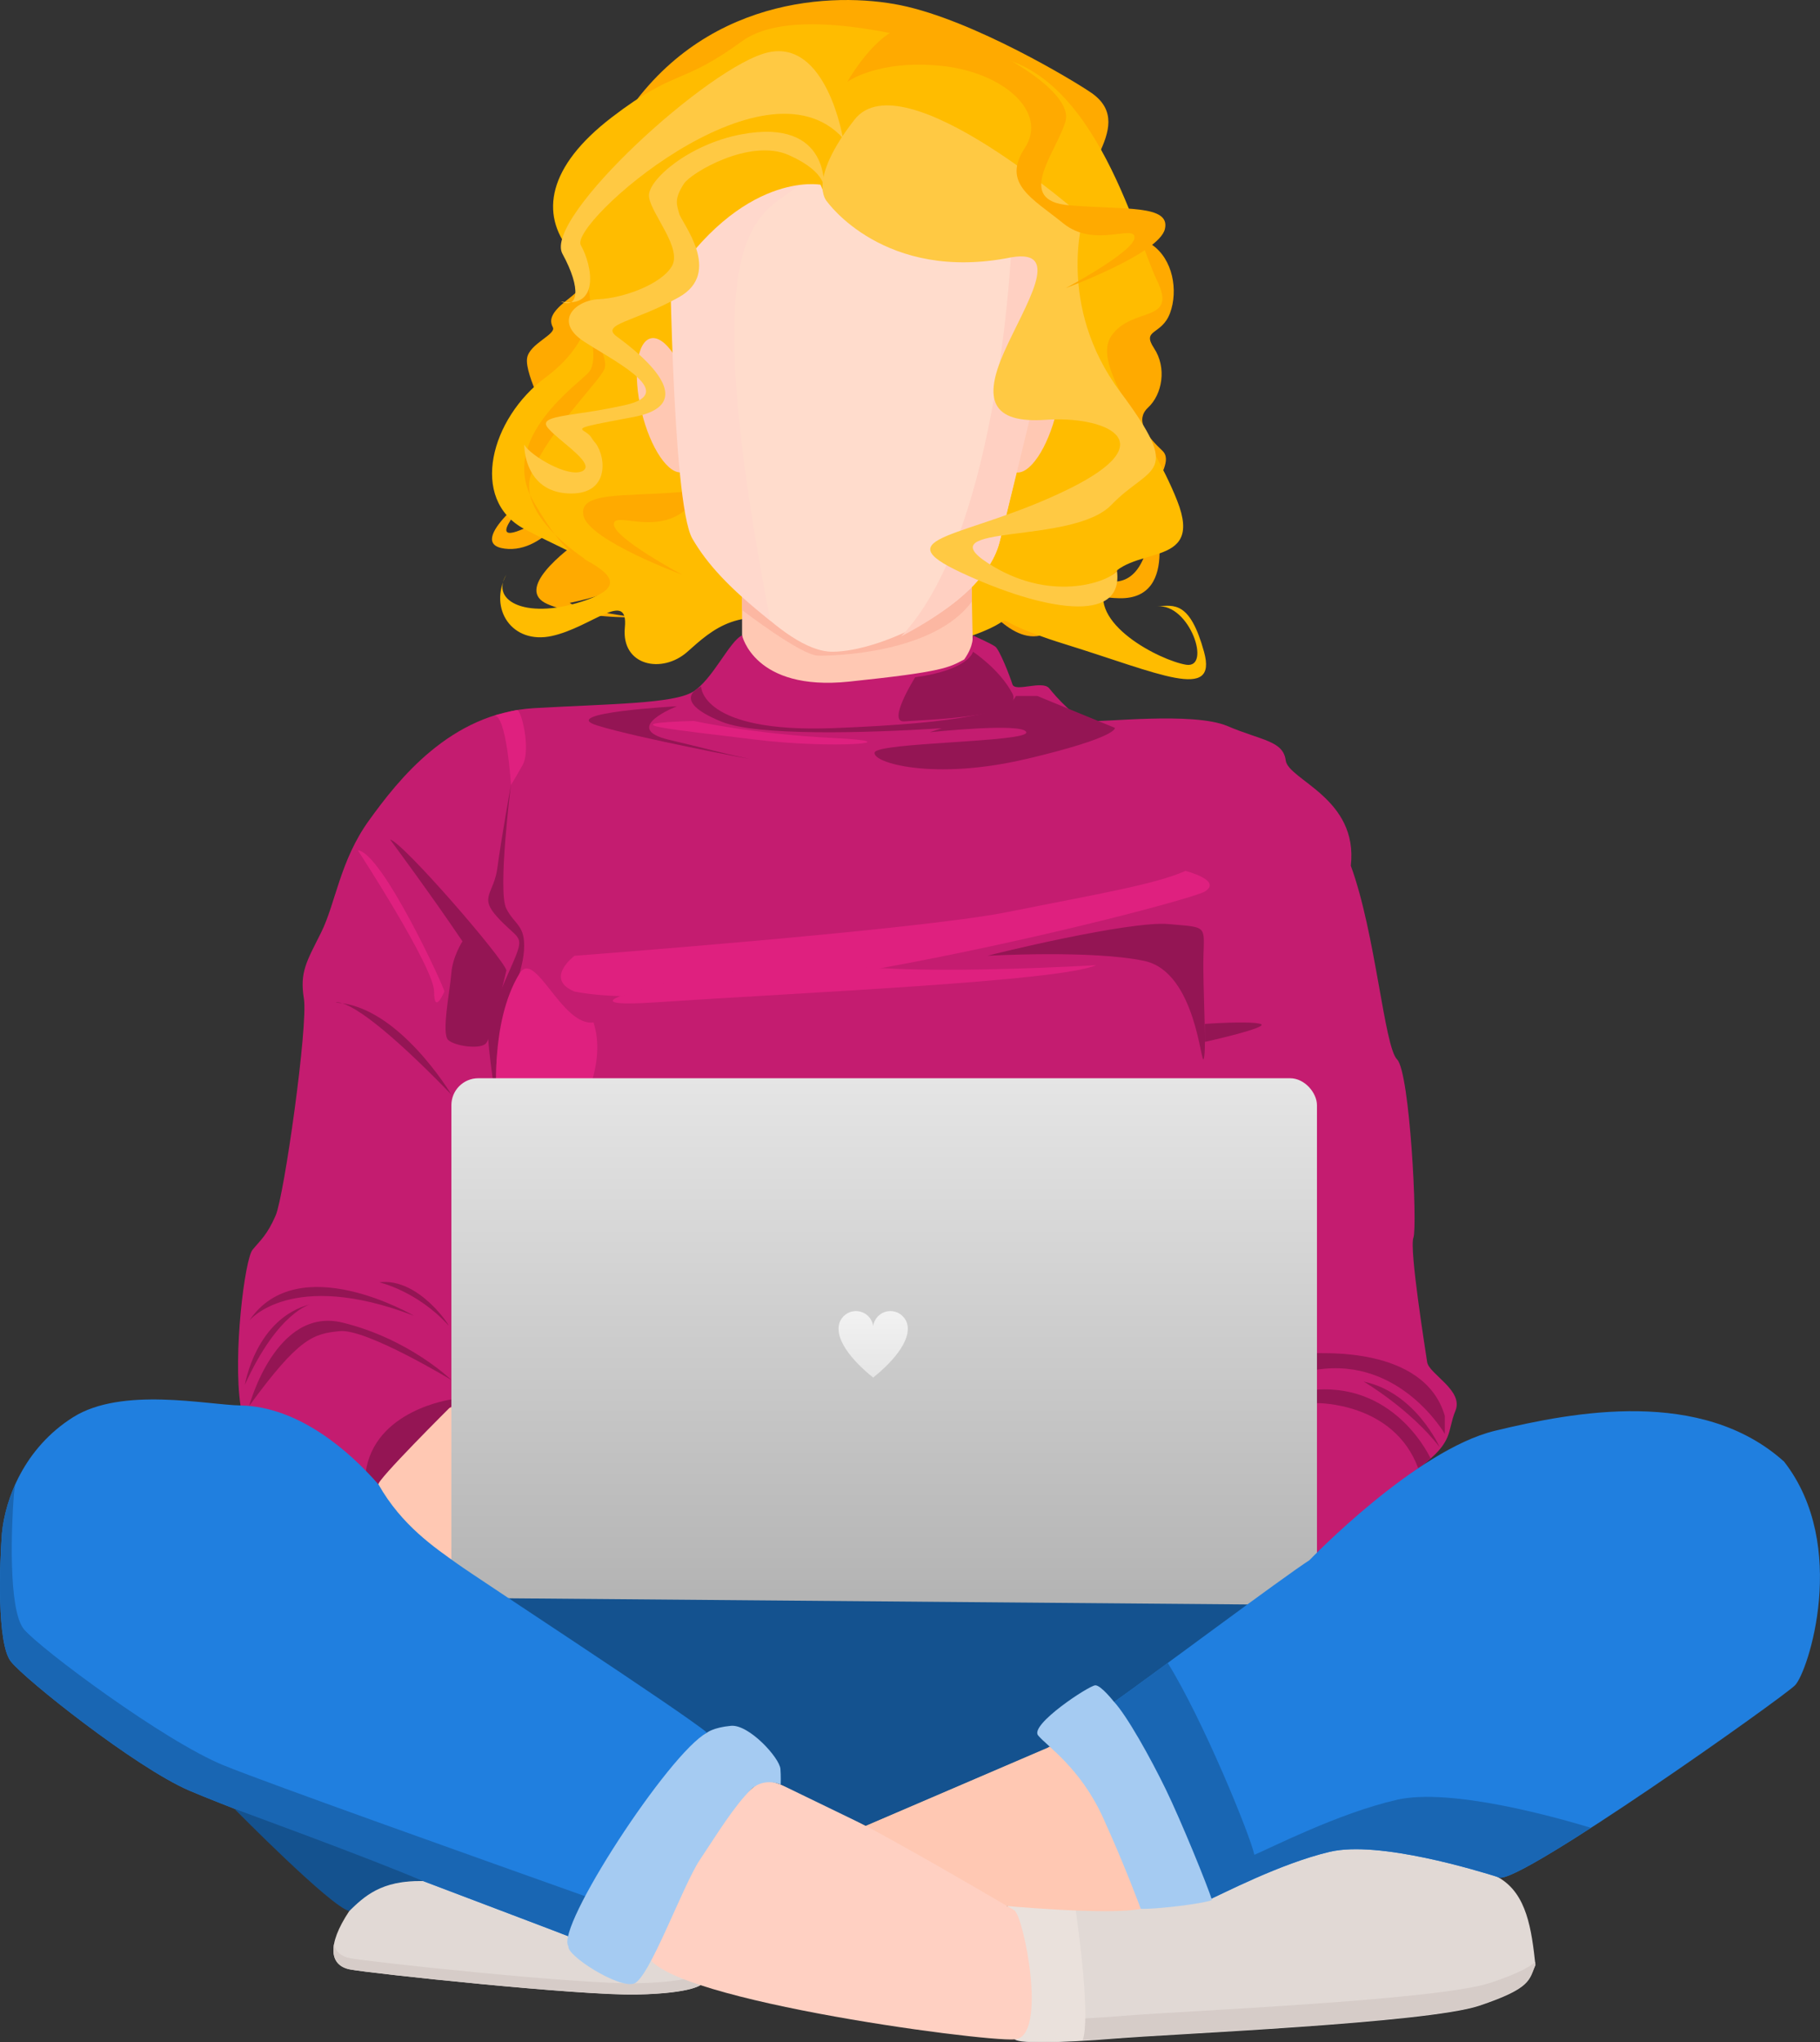 <?xml version="1.0" encoding="UTF-8"?><svg id="Layer_2" xmlns="http://www.w3.org/2000/svg" xmlns:xlink="http://www.w3.org/1999/xlink" viewBox="0 0 389.69 437.15"><rect x="0" y="0" width="389.69" height="437.15" fill="#333333" stroke="none"/><defs><linearGradient id="linear-gradient" x1="189.32" y1="343.72" x2="189.32" y2="230.79" gradientTransform="matrix(1, 0, 0, 1, 0, 0)" gradientUnits="userSpaceOnUse"><stop offset="0" stop-color="#b3b3b3"/><stop offset="1" stop-color="#e5e5e5"/></linearGradient><linearGradient id="linear-gradient-2" x1="186.96" y1="294.88" x2="186.96" y2="280.63" gradientTransform="matrix(1, 0, 0, 1, 0, 0)" gradientUnits="userSpaceOnUse"><stop offset="0" stop-color="#e5e5e5"/><stop offset="1" stop-color="#f2f2f2"/></linearGradient></defs><g id="Sitting"><g id="Person"><g id="Hair_Foundation"><path d="M115.16,104.36s-16.05,11.92-7.11,13.07c8.94,1.15,15.36-10.78,15.36-10.78,0,0-27.29,18.11-8.25-2.29Z" fill="#fa0"/><path d="M246.81,109.02s6.26,19.26-7.08,19.03-12.06-9.24-12.06-9.24c0,0,17.73,17.9,19.13-9.79Z" fill="#fa0"/><path d="M247.1,74.54c2.75,4.15,1.79,9.85-1.29,12.71-.55,.51-.9,1.05-1.08,1.6v.04c-.2,.56-.2,1.15-.07,1.72v.02c.11,.5,.31,.99,.57,1.49h0c.81,1.54,2.26,3.03,3.63,4.33,1.07,1.01,.89,2.33,.37,3.82h0c-.89,2.5-2.72,5.41-1,7.86,2.75,3.89-4.36,3.89-6.8,5.18-2.43,1.3-4.21-.38-2.27,.91,1.95,1.3,.97,4.16,0,8.04-.96,3.89-3.23,.52-10.85,9.87-7.61,9.34-14.9,.38-19.59-4.81-4.7-5.18,.16-16.21,.16-16.21,0,0,3.54-9.87,5.46-12.77-2.06,3.67,38.44,3.97,14.69,17.71-2.45,1.41-4.26-.41-2.99-2.18,2.67-3.7,2.6-9.11,2.6-9.11-1.29,2.86-8.75,8.56-11.51,6.75-2.09-1.38,1.63-5.01,4.52-8.21l.02-.02c.9-1,1.73-1.96,2.27-2.79,1.45-2.25-1.03-2.78-5.73-3.71-2.46-.48-5.52-1.06-8.95-2.05-.23-.06-.48-.14-.71-.2-4.39-1.32-4.68-3.5-3.08-5.96,1.74-2.72,5.75-5.78,9.09-8.43h.01s.01-.02,.02-.02c.02,0,.04-.03,.07-.05,.77-.62,1.49-1.2,2.15-1.76,6.16-5.18,1.78-10.64-2.91-10.89-4.7-.26-12.31-3.76-14.42-8.48-2.02-4.53,3.86-13.08,4.48-17.44,.02-.15,.04-.31,.04-.44,.01-.07,.01-.1,.01-.1,.17-4.15-8.12-12.47-18.5-14.92-9.99-2.35,1.97,6.27,1.97,6.27-.85,.2-12.09,10.41-12.94,10.47-5.09,.31-8.71-.55-11.53-3.07-.69-.6-1.31-1.31-1.92-2.11-3.07-4.15-11.17,2.6-6.31,11.16,.19,.34,.36,.67,.51,.99,.01,0,.01,.02,.01,.02,.65,1.32,1.01,2.56,1.15,3.69v.02c.73,5.68-3.81,9.21-5.88,12.01-.16,.22-.32,.44-.47,.68-.3,.45-.56,.9-.79,1.39,0,0,.01,0,0,.02-1.25,2.55-1.81,5.57-1.23,7.79h0c.18,.69,.47,1.3,.87,1.79,.73,.9,1.2,3.2,1.39,6.02v.02c.17,2.56,.1,5.54-.24,8.31h0c-.37,3.04-1.07,5.8-2.12,7.45-.86,1.33-1.03,2.73-.85,4.06v.04c.19,1.25,.69,2.44,1.26,3.44h0c.94,1.66,2.06,2.83,2.17,2.95,.01,0,.01,0,.01,0l-7.13,5.84s-.32,.36-.83,.96c-1.26,1.47-3.69,4.34-5.25,6.33h0c-.14,.18-.28,.34-.39,.49-.01,0-.01,.02-.02,.03-2.14,2.72-10.36,5.03-14.96,5.94,1.85,1.55,14.01,3.11,14.01,3.11,0,0-11.66,.25-18.78-2.85-7.13-3.11,3.72-11.42,7.61-14.14,3.89-2.72,2.11-6.09-4.86-3.63-6.78,2.4-10.65-3.07-10.84-3.36,3.08,2.05,6.79,0,6.79,0,0,0,6.45-7.35,2.49-6.06-.02,0-.05,.02-.08,.03-.23,.08-.49,.19-.78,.32-5.12,2.34-9.56,1.31-10.38,1.08,2.38,.56,9.42-2.77,9.13-4.06-.02-.1-.1-.19-.2-.26-1.62-1.04,.48-11.41,.48-11.41,0,0-.65-1.24-1.4-2.93-.05-.09-.1-.19-.13-.28-1.15-2.6-2.48-6.13-2.19-7.95,.49-3.11,6.31-5.06,5.51-6.61-.82-1.56-.33-3.11,2.74-5.58,3.08-2.46,6.48-4.93,4.38-10.63-2.1-5.71,7.46-27.61,7.46-27.61C149.96-.88,178.74-1.75,192.78,1.11c15.6,3.17,37.35,16.29,40.95,18.8,10.66,7.44-6.4,19.01-.24,25.37,4.64,4.8,5.31,4.71,9.43,5.61,1.35,.3,2.6,.71,3.71,1.48,4.53,3.11,5.67,9.85,3.89,14.65-1.79,4.8-6.16,3.37-3.41,7.53Z" fill="#fa0"/><path d="M208.33,11.8s-36.2-12.61-49.44-2.98-14.08,5.71-27.87,16.27-15.4,20.7-8.98,28.59c6.42,7.88,6.42,18.43-5.27,27.14-11.69,8.71-16.37,26.04-4.52,32.4,11.85,6.36,26.04,10.67,13.45,15.16s-20.86,.42-17.3-5.34c-3.85,7.26,1.23,14.95,9.75,13.09,8.52-1.86,16.44-10.08,15.64-1.82-.8,8.26,8.01,9.99,13.39,5.2s11.33-10.42,24.86-5.2,23.64,6.19,36.24,1.69c12.6-4.5-.45-4.38,19.72,1.87s32.78,12.4,29.8,1.64c-2.98-10.76-6.32-10.03-10.04-9.71,6.94-.71,11.74,13.4,6.19,12.48-5.55-.92-21.37-8.94-17.02-17.54,4.36-8.6,21.1-2.41,15.13-17.55s-18.54-28.89-14.09-35.31,14.31-2.52,9.73-11.92c-4.59-9.4-14.06-48.84-39.36-48.15Z" fill="#ffbc00"/><path d="M192.94,78.93s-7.66-13.93-15.9-12.13c-13.62,2.97-32.87,13.86-30.79,20.65s10.98,16.9-.8,17.89c-11.78,1-21.75-.19-20.5,5.09s21.19,12.62,21.19,12.62c0,0-14.55-7.76-14.69-10.77-.14-3.01,8.58,2.34,15.24-3.06,6.66-5.4,13.27-8.49,8.24-16.17s4.63-16.23,17.96-17.56c13.6-1.36,20.05,3.43,20.05,3.43Z" fill="#fa0"/></g><g id="Socks"><path d="M90.55,402.63s-10.81-1.02-15.76,6.41c-4.95,7.43-4.13,11.68,.14,12.51,4.27,.83,49.25,5.64,61.5,5.37s13.82-2.22,13.82-2.22v-3.69l-58.53-20.22-1.16,1.86Z" fill="#e1d9d5"/><path d="M136.42,424.5c-12.24,.28-57.23-4.54-61.5-5.37-1.85-.36-3.04-1.36-3.41-2.98-.53,3.06,.78,4.87,3.41,5.38,4.27,.83,49.25,5.64,61.5,5.37,12.24-.28,13.82-2.22,13.82-2.22v-2.4s-1.57,1.95-13.82,2.22Z" fill="#d6ccc8"/><path d="M215.7,407.82s2.64,24.67,1.57,28.5c-.33,1.19,9.68,1,21.51,.02,11.83-.98,66.77-3.27,77.96-7.03,11.19-3.76,10.64-5.5,12.02-8.71-.83-7.61-1.83-15.13-7.7-18.62-5.87-3.49-38.8-9.08-40.17-9.08s-32.1,11.65-32.1,11.65l-33.07,3.27Z" fill="#e1d9d5"/><path d="M319.15,424.4c-11.19,3.76-66.13,6.05-77.96,7.03-11.83,.98-21.84,1.17-21.51-.02,.78-2.79-.41-16.67-1.11-23.98l-2.86,.28s2.64,24.67,1.57,28.5c-.33,1.19,9.68,1,21.51,.02,11.83-.98,66.77-3.27,77.96-7.03,11.19-3.76,10.64-5.5,12.02-8.71-.02-.18-.04-.36-.06-.54-1.46,1.27-4.12,2.62-9.55,4.45Z" fill="#d6ccc8"/><path d="M229.97,406.3l-14.27,1.41s2.34,24.6,1.57,28.5c-.16,.81,5.08,1.01,14.55,.5,1.63-4.75-.67-22.35-1.85-30.41Z" fill="#eae1dc"/></g><g id="Skin"><g id="Skin-2"><ellipse cx="142.75" cy="86.75" rx="5.56" ry="14.72" transform="translate(-16.24 35.52) rotate(-13.43)" fill="#ffc8b3"/><path d="M158.89,125.76v13.26s6.88,6.42,13.67,7.43,35.95-.55,35.77-7.06c-.18-6.51-.31-15.53-.31-15.53l-49.12,1.91Z" fill="#ffc8b3"/><path d="M208.1,128.75c-.03-1.46-.05-2.7-.06-3.57-.53-.48-1.3-.89-2.27-1.24l-46.87,1.82v4.82s12.53,9.63,16.2,9.75c3.67,.11,24.96-.57,33-11.58Z" fill="#fcb7a2"/><path d="M143.35,47.6s2.61,63.66,5.36,67.51c2.75,3.85,18.73,24.39,29.5,24.39s32.5-10.45,35.8-23.47,16.4-68.77,14.87-69.5c-50.96-24.47-51.84-3.43-51.84-3.43,0,0-9.69-33.75-33.7,4.5Z" fill="#ffdccc"/><path d="M173.78,35.98c-2.21-1.38-4.28-9.27-9.1-7.51-5.4,1.97-17.67,4.83-21.34,19.14,0,0,.42,59.99,4.91,67.69,3.13,5.38,7.82,10.54,16.7,17.58-19.43-99.93,3.23-84.28,8.83-96.89Z" fill="#ffd8cc"/><path d="M97.46,300.65s-18.87,5.44-17.22,14.79,17.61,19.54,17.61,19.54l-.39-34.33Z" fill="#ffc8b3"/><ellipse cx="220.81" cy="86.75" rx="14.72" ry="5.56" transform="translate(85.16 281.39) rotate(-76.57)" fill="#ffc8b3"/><path d="M224.72,373.83s9.9,4.15,19.52,34.73c-6.6,1.51-30.62-.76-30.62-.76l-30.45-16.11,41.55-17.87Z" fill="#ffc8b3"/><path d="M163.34,381.21c-4.68,1.65-24.76,26.97-24.76,36.6s71.54,19.26,78.7,18.71,1.87-26.62-.14-27.68-49.12-29.28-53.79-27.63Z" fill="#ffd0c2"/><path d="M217.01,41.84c-.22,19.66-4.62,73.93-24.06,94.37,9.56-5.01,18.98-11.91,21.07-20.18,3.3-13.02,14.32-58.43,13.96-60.08-.14-.65,2.72-14.1-10.97-14.1Z" fill="#ffd0c2"/></g></g><g id="Hair_Pieces"><path d="M175.69,39.54s-16.8-3.22-32.94,22.11c-5.45,8.56-4.43-14.54-4.43-15.81s15.43-37.05,28.07-23.28c12.63,13.76,9.31,16.97,9.31,16.97Z" fill="#ffbc00"/><path d="M126.18,70.07s1.94,7,0,9.47-19.76,14.27-11.98,27.76c7.77,13.49,11.01,12.3,11.01,12.3,0,0-15.06-9.57-11.33-18.52,3.72-8.95,14.58-19.59,15.55-22.12s-3.24-8.88-3.24-8.88Z" fill="#fa0"/><path d="M177.05,43.1s12.27,17.49,39.55,11.97c11.05-1.85,2.91,10.16-1.57,20.21-4.48,10.05-2.95,15.42,8.97,14.57,11.92-.85,26.28,4.33,4.65,14.91-21.64,10.58-39.81,9.92-22.69,17.87,17.12,7.95,34.61,11.2,33.21-.36-2.25,2.47-14.56,6.78-27.7-1.78-13.15-8.56,18.15-3.76,26.5-12.43,8.35-8.67,15.56-5.85,1.86-24.23s-7.88-37.31-7.88-37.31c0,0-38.67-34.15-48.99-20.91-10.32,13.24-5.91,17.48-5.91,17.48Z" fill="#ffc943"/><path d="M181.43,17.53s7.66-13.93,15.9-12.13c13.62,2.97,32.87,13.86,30.79,20.65-2.07,6.79-10.98,16.9,.8,17.89,11.78,1,21.75-.19,20.5,5.09s-21.19,12.62-21.19,12.62c0,0,14.55-7.76,14.69-10.77,.14-3.01-8.58,2.34-15.24-3.06-6.66-5.4-13.27-8.49-8.24-16.17s-4.63-16.23-17.96-17.56c-13.6-1.36-20.05,3.43-20.05,3.43Z" fill="#fa0"/><path d="M115.06,102.82c1.38,1.47,3.43,2.62,6.49,2.79,8.96,.51,8.26-7.61,6.03-10.67l-.03-.04c-.14-.15-.25-.3-.37-.44-.21-.27-.39-.52-.53-.76-.52-.88-1.57-1.32-1.91-1.66-.09-.11-.11-.21-.06-.3,.24-.35,1.7-.72,5.88-1.52,1.37-.26,3.03-.57,5.03-.95,9.14-1.71,7.65-6.38,4.11-10.51-2.53-2.93-6.09-5.59-7.61-6.71-3.69-2.71,3.86-3.14,13.29-8.44,9.43-5.3,.57-15.91,.05-17.87-.53-1.95-1.13-3.11,1-6.41,1.5-2.33,14.17-9.85,22.5-6.12s7.49,7.4,7.49,7.4c0,0,1.62-15.45-17.64-11.86-11.24,2.09-20.02,9.74-19.83,13.21,0,0,0,.03,.01,.08,.01,.08,.02,.2,.05,.37,.68,3.64,7.05,10.77,4.86,14.55-2.29,3.94-10.53,6.86-15.63,7.08-5.09,.21-9.83,4.77-3.16,9.09,.71,.46,1.49,.95,2.33,1.47,.03,.02,.06,.04,.08,.04,.01,0,.01,0,.02,.01h.01c3.62,2.21,7.97,4.77,9.85,7.03,1.73,2.06,1.41,3.88-3.34,4.98-.25,.06-.52,.12-.77,.17-3.72,.83-7.04,1.32-9.71,1.71-5.1,.77-7.79,1.22-6.21,3.09,.59,.69,1.48,1.49,2.46,2.33h.02c3.14,2.68,7.17,5.71,4.9,6.87-2.99,1.52-11.07-3.24-12.47-5.63,0,0-.08,4.52,2.81,7.61Z" fill="#ffc943"/><path d="M180.48,29.56s-3.48-21.1-15.95-18.36c-12.47,2.73-48.29,35.47-44.11,43.11,4.18,7.64,3.29,11.9-.34,10.22,8.25,1.61,6.86-7.47,4.28-12.05-2.59-4.58,39.1-41.54,56.12-22.92Z" fill="#ffc943"/></g><g id="Sweater"><path d="M158.89,135.99s2.6,12.01,22.86,9.91c20.36-2.12,21.43-3.02,24.7-4.75,2.2-3.1,1.81-5.16,1.81-5.16,0,0,3.92,1.73,4.84,2.41s3.12,6.27,3.67,8.06c.55,1.79,6.42-.96,7.89,.88s5.69,6.6,8.44,6.97,22.38-2.02,29.72,1.1c7.34,3.12,11.92,3.12,12.47,7.34,.55,4.22,15.59,8.07,13.94,22.56,5.32,14.49,7.15,38.71,9.91,41.46,2.75,2.75,4.4,35.77,3.49,38.16s2.57,24.03,2.94,26.6c.37,2.57,7.89,6.05,6.05,10.46-1.83,4.4-.18,6.6-7.7,12.11-7.52,5.5-23.48,19.81-23.48,19.81l-182.57-33.07s-17.3,4.27-16.81,16.92c-10.68-11-19.1-15.69-29.56-16.92-1.65-10.95,.92-31.32,2.57-33.33,1.65-2.02,3.12-3.12,4.95-7.34,1.83-4.22,6.97-40.72,6.05-46.41-.92-5.69,.55-7.89,3.67-14.13s4.04-15.41,10.27-24.03,17.38-23.01,35.4-24.03c16.14-.92,29.72-.92,33.94-3.49,4.22-2.57,7.89-10.94,10.55-12.08Z" fill="#c41c70"/><path d="M108.43,207.7l-1.73,7.13s-1.51,7.08-2.62,8.46c-1.09,1.38-6.6,.68-8.11-.68-1.51-1.38,.41-10.73,.67-14.32,.28-3.58,2.38-6.8,2.38-6.8-6.74-10.01-15.5-21.8-15.5-21.8,2.76,.61,24.29,25.45,24.91,28.02Z" fill="#941554"/><path d="M109.45,167.7s-2.2,12.29-2.94,17.98-4.04,6.24,0,10.64c4.04,4.4,5.5,3.85,4.22,7.52-1.28,3.67-6.5,13.35-6.19,18.6,.32,5.25,2.52,19.01,2.52,19.01,0,0-1.65-9.69-.37-17.41,1.28-7.72,5.14-15.06,5.5-20.56s-1.87-5.32-3.78-8.99c-1.91-3.67,1.02-26.78,1.02-26.78Z" fill="#941554"/><path d="M211.45,204.58c1.1-.37,30.45-7.52,38.71-6.79s7.7,.18,7.52,6.79c-.18,6.6,.71,19.81,.08,22.01s-1.55-18.53-12.74-20.91c-11.19-2.38-33.57-1.1-33.57-1.1Z" fill="#941554"/><path d="M53.35,300.94s5.66-21.33,19.97-17.85,23.33,12.29,23.33,12.29c0,0-18.2-11.01-23.88-10.46-5.69,.55-8.75,1.39-19.42,16.01Z" fill="#941554"/><path d="M95.97,283.64c.77,.84-6.15-10.27-14.77-9.17,0,0,8.08,1.83,14.77,9.17Z" fill="#941554"/><path d="M88.62,281.62s-24.79-14.53-35.27,1.08c0,0,8.93-11.17,35.27-1.08Z" fill="#941554"/><path d="M52.44,296.38s2.31-14.28,14.13-17.24c0,0-6.97,1.47-14.13,17.24Z" fill="#941554"/><path d="M96.65,299.54s-16.5,2.23-18.36,15.64c0,0,3.42,3.2,2.75,2.57s15.61-16.81,15.61-16.81v-1.39Z" fill="#941554"/><path d="M96.65,234.29s-11.41-19.12-24.76-19.67c0,0,3.42-2.34,24.76,19.67Z" fill="#941554"/><path d="M281.98,289.6c0,.28,22.98-1.79,27.38,13.48v3.85s-9.49-16.51-27.38-13.76v-3.58Z" fill="#941554"/><path d="M281.98,297.44v2.89s16.45-.24,21.68,13.94l2.65-2.1s-7.14-15.83-24.34-14.73Z" fill="#941554"/><path d="M308.21,309.71c.11,.14-5.09-11.65-16.23-13.99,0,0,9.91,5.82,16.23,13.99Z" fill="#941554"/><path d="M257.99,219.16s9.55-.69,11.89,0-11.89,3.85-11.89,3.85v-3.85Z" fill="#941554"/><path d="M123.02,204.58s73.67-5.54,92.69-9.36c19.01-3.82,31.52-5.87,38.12-8.81,0,0,7.96,2.02,4.16,4.4-3.79,2.38-102.51,27.81-134.97,21.43-6.59-2.72,0-7.67,0-7.67Z" fill="#df207f"/><path d="M234.72,206.59s-36.48,2.2-53.17,0c-16.69-2.2-72.09,10.04-41.09,7.95,31-2.08,86.34-4.47,94.26-7.95Z" fill="#df207f"/><path d="M111.25,208.36c3.29-5.38,9.03,11.38,15.82,10.49,2.94,8.84-2.94,18.74-2.94,18.74l-17.73-2.01s-1.62-16.65,4.84-27.22Z" fill="#df207f"/><path d="M95.15,212.24c0-.88-13.39-29.86-18.53-30.23,0,0,16.33,25.06,16.33,30.23s2.2,0,2.2,0Z" fill="#df207f"/><path d="M105.86,153.15s3.76-.98,4.84-1.18c.9-.16,3.06,8.51,1.18,11.82-1.87,3.3-2.47,4.22-2.47,4.22,0,0-.92-14.86-3.56-14.86Z" fill="#df207f"/><path d="M219.74,162.45c-19.8,4.68-33.02,.83-32.47-1.38,.55-2.2,33.01-2.2,32.47-4.34-.55-2.14-20.64,0-20.64,0l2.54-.86c-16.61,1.08-39.56,1.67-47.12-1.39-11.56-4.68-4.4-7.51-4.4-7.51,0,0,0,9.98,28.34,8.88,28.34-1.09,37.42-3.58,39.07-6.88h4.57l16.62,6.82s.82,1.99-18.98,6.67Z" fill="#941554"/><path d="M195.95,144.97s-6.15,9.78-2.28,9.43,25.85-.74,23.1-5.96c-2.75-5.23-8.44-8.94-8.44-8.94,0,0-.78,3.85-12.38,5.47Z" fill="#941554"/><path d="M144.95,151.17s-12.19,4.7-1.69,7.18,9.67,2.48,17.38,4.13c0,0-23.95-4.47-32.75-7.19s17.06-4.12,17.06-4.12Z" fill="#941554"/><path d="M148.14,154.92l.42-.61s12.67,2.82,29.98,3.66,.16,2.46-17.12,.3-31.46-3.38-12.86-3.96" fill="#df207f"/></g><g id="Computer"><rect x="96.65" y="230.79" width="185.33" height="112.92" rx="5.76" ry="5.76" fill="url(#linear-gradient)"/><path d="M194.37,284.22v-.02c-.01-.33-.07-.65-.16-.95h0c-.47-1.52-1.89-2.62-3.56-2.62-1.88,0-3.42,1.39-3.69,3.19-.26-1.8-1.81-3.19-3.69-3.19-1.67,0-3.09,1.1-3.56,2.61h0c-.09,.3-.15,.62-.16,.95v.02s0,.1,0,.15,0,.1,0,.15c.06,4.51,6.54,9.67,7.37,10.31v.07l.04-.03,.04,.03v-.07c.83-.64,7.31-5.8,7.37-10.31,0-.05,0-.1,0-.15s0-.1,0-.15Z" fill="url(#linear-gradient-2)"/></g><g id="Jeans"><polygon points="108.49 342.1 267.57 343.43 238.22 364.9 224.35 374.07 185.38 390.79 167.16 381.96 108.49 342.1" fill="#14528f"/><path d="M51.49,300.83c-7.19-.13-25.41-4.07-35.86,2.53S1.13,320.79,.41,328.21c-.49,6.51-1.11,23.57,1.92,27.42,3.03,3.85,26.69,22.66,38.16,27.61,11.47,4.95,78.79,30.18,81.63,31.37,1.74-6.08,25.31-41.64,29.26-43.75-5.5-4.59-48.8-32.8-53.52-36.19-4.72-3.39-11.83-8.12-16.81-16.92-6.05-6.94-16.99-16.7-29.56-16.92Z" fill="#207fdf"/><path d="M47.96,377.89c-12.87-5.23-39.43-25.08-42.83-29.15-3.4-4.07-2.7-22.08-2.15-28.96,.07-.67,.18-1.36,.3-2.08-1.68,3.72-2.57,7.41-2.87,10.51-.49,6.51-1.11,23.57,1.92,27.42,3.03,3.85,26.69,22.66,38.16,27.61,11.47,4.95,78.79,30.18,81.63,31.37,.41-1.43,2.02-4.48,4.3-8.33-22.99-8.19-68.71-24.43-78.45-28.39Z" fill="#1966b3"/><path d="M151.37,370.87s1.31-1.11,5.14-1.47,10.39,6.82,10.59,9.22c.12,1.38,.06,3.35,.06,3.35,0,0-3.23-1.56-6.15,.83-3.83,3.74-7.5,9.81-11.17,15.3s-10.8,25.37-14.1,26.47-14.45-6.01-14.03-7.98c-2.89-3.85,21.51-41.37,29.67-45.72Z" fill="#a5cbf2"/><path d="M280.42,333.9s22.61-23.53,39.67-27.65c17.06-4.13,44.3-9.22,61.91,6.6,14.03,18.02,5.09,45.13,2.34,47.88-2.75,2.75-58.88,42.51-63.29,41.14-4.4-1.38-25.73-7.98-36.32-5.5-10.59,2.48-23.39,9.22-26,10.32-.96-4.68-15.13-39.76-20.77-41.96,8.94-6.33,36.5-26.97,42.47-30.82Z" fill="#207fdf"/><path d="M299.04,385.25c-12.41,2.82-27.4,10.5-30.46,11.76-.87-4.11-10.95-28.84-18.55-41.07-4.98,3.66-9.38,6.87-12.07,8.78,5.64,2.2,19.81,37.28,20.77,41.96,2.61-1.1,15.41-7.84,26-10.32,10.59-2.48,31.92,4.13,36.32,5.5,1.57,.49,9.68-4.23,19.6-10.63-6.72-2.02-29.83-8.67-41.61-5.99Z" fill="#1966b3"/><path d="M238.51,364.25s-2.79-3.57-3.99-3.52c-1.35,.05-14.13,8.45-12.24,10.73,1.88,2.29,9.05,6.93,13.9,17.6,4.85,10.67,8.07,19.5,8.07,19.5,2.52,.19,13.44-1.04,15.25-1.88-.91-2.97-6.64-17.02-9.91-23.73-3.27-6.72-8.3-15.73-11.07-18.7Z" fill="#a5cbf2"/><path d="M50.18,387.16s20.75,21.07,24.6,21.88c3.16-3.04,6.76-6.61,15.76-6.41-10.4-4.53-40.36-15.47-40.36-15.47Z" fill="#14528f"/></g></g></g></svg>